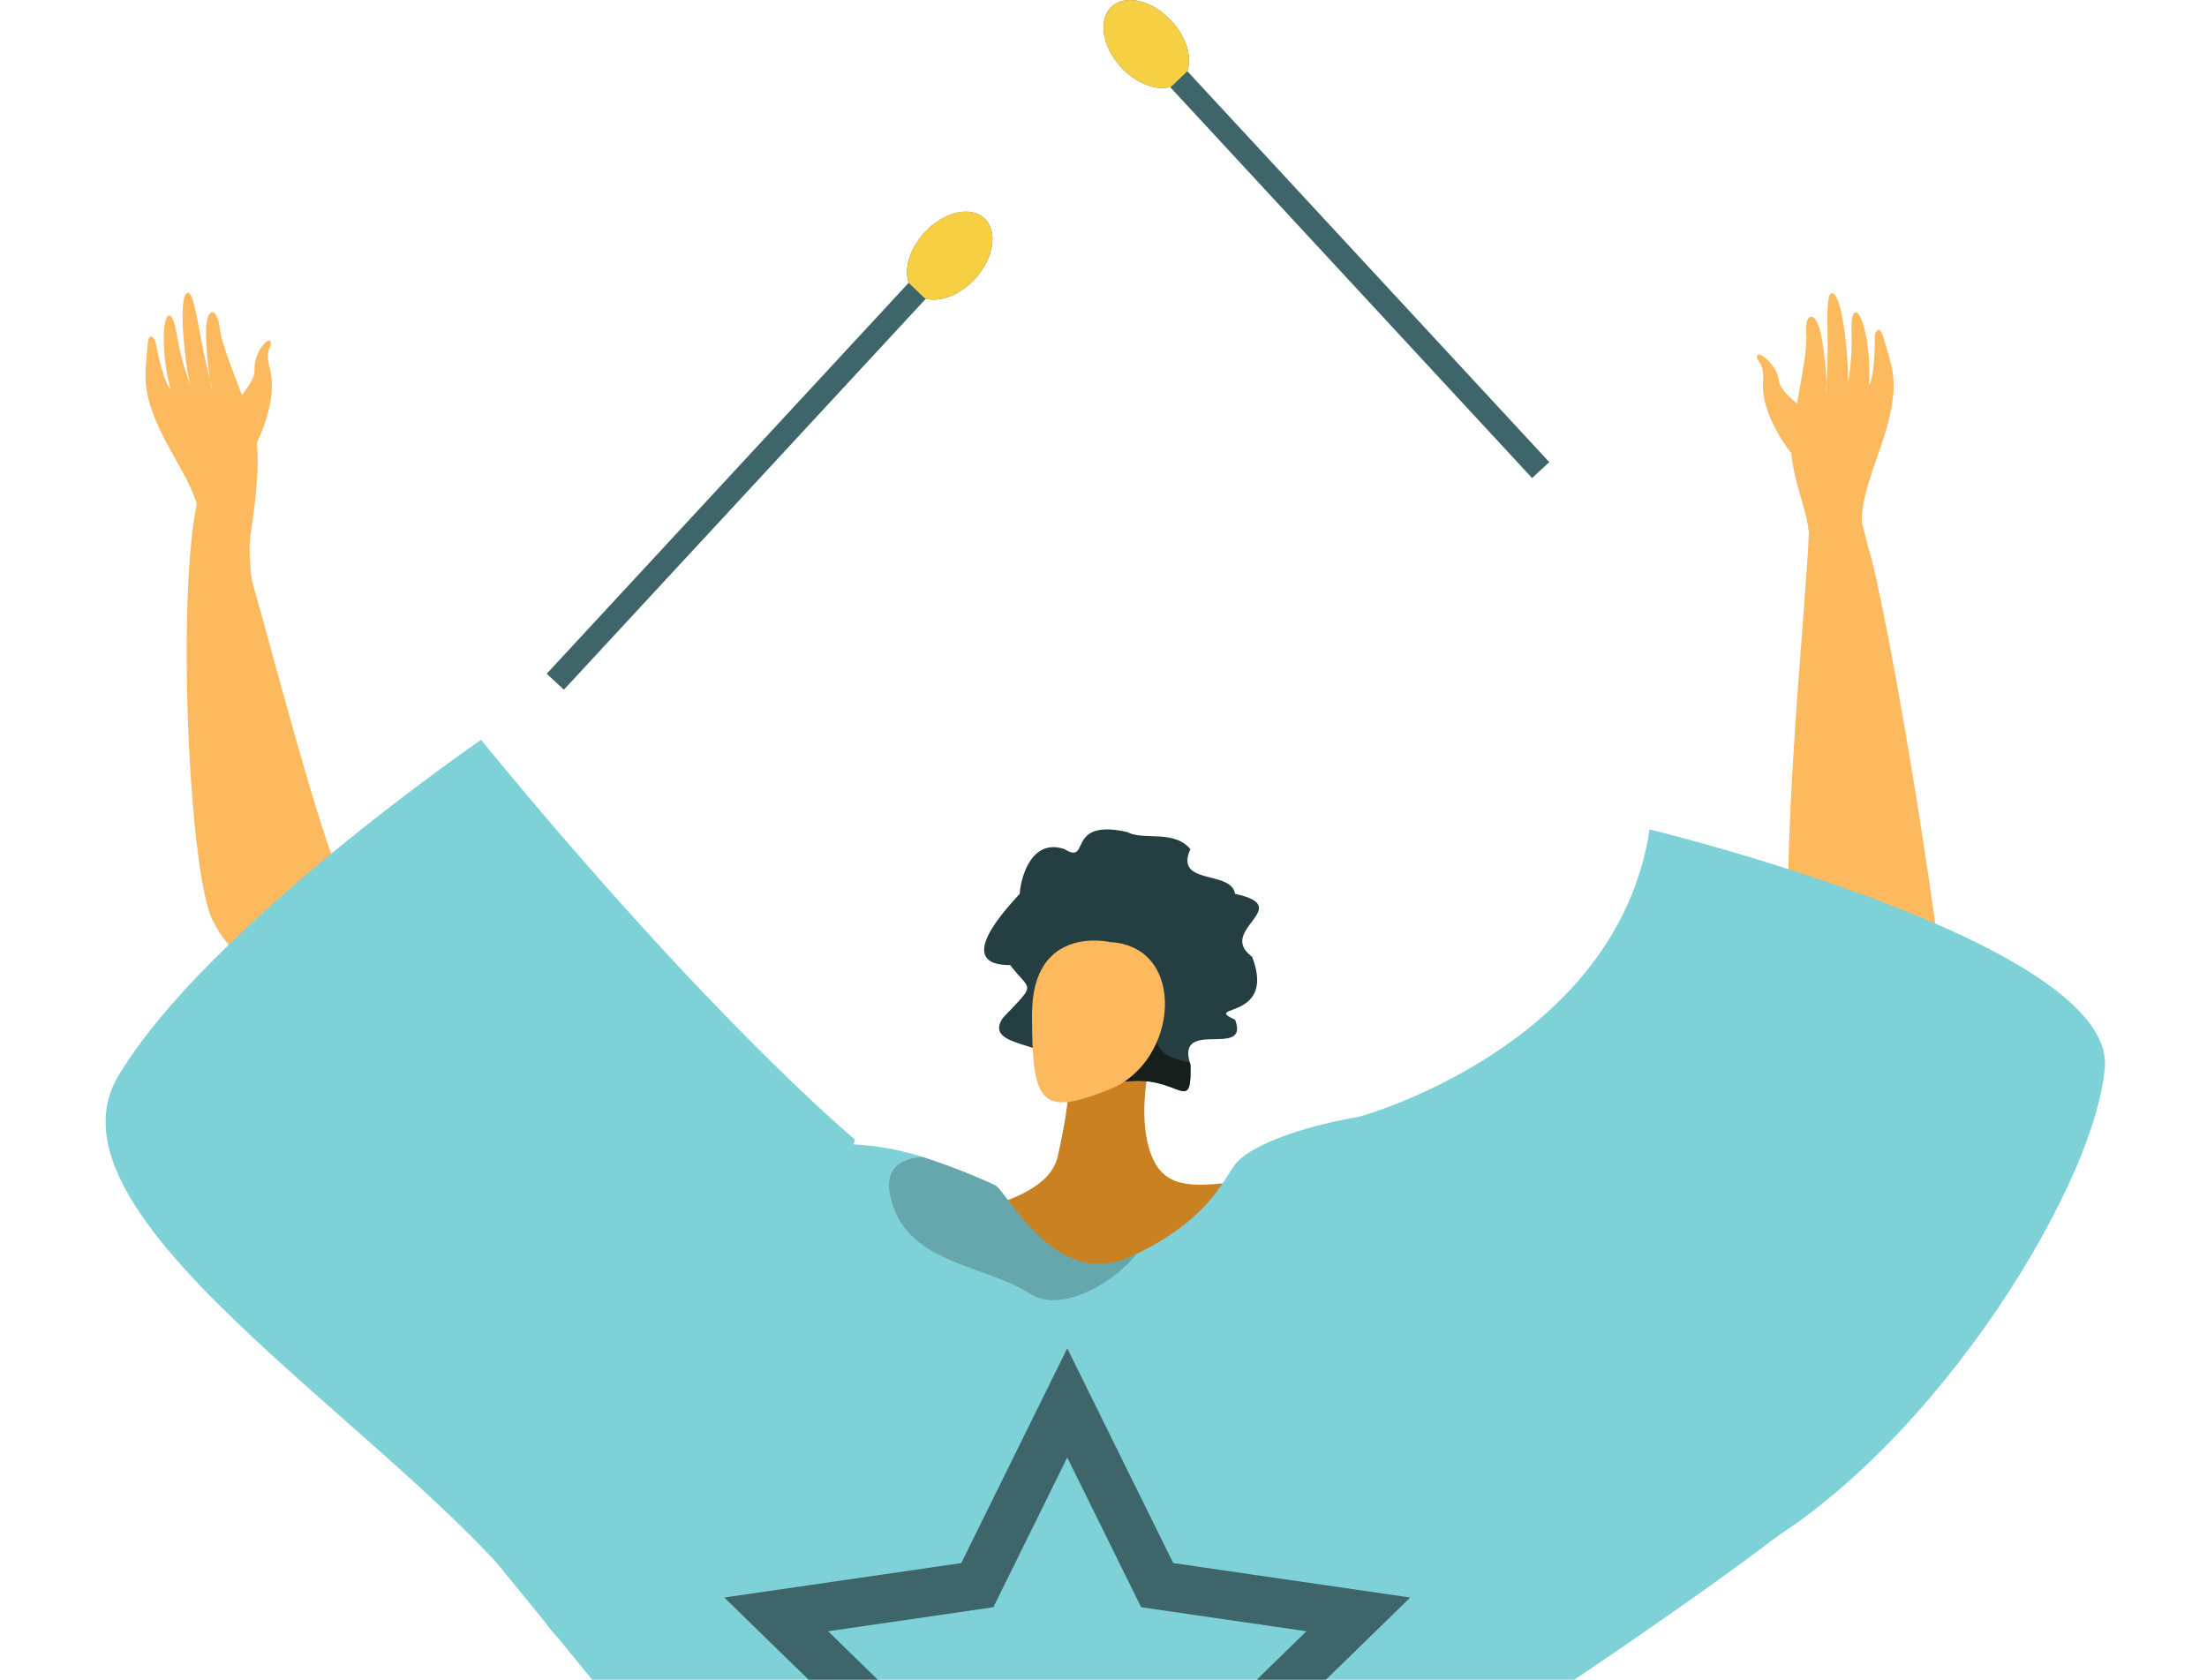 <svg xmlns="http://www.w3.org/2000/svg" xmlns:xlink="http://www.w3.org/1999/xlink" width="588" height="447.515" viewBox="0 0 588 447.515"><defs><style>.a,.q{fill:none;}.b{fill:#3e6569;}.c{fill:#f7cf43;}.d{clip-path:url(#a);}.e{fill:#fcb95d;}.e,.f,.g,.k,.l,.n,.o,.p,.q,.r,.v,.w{fill-rule:evenodd;}.f{fill:#a1dd6f;}.g,.j{opacity:0.15;}.h{opacity:0.5;}.i{fill:#243330;}.k,.m{fill:#d1d3d4;}.l{fill:#36a5ad;}.n{fill:#c98121;}.o{fill:#f7805c;}.p,.u{fill:#7fd1d8;}.q{stroke:#3e6569;stroke-miterlimit:10;stroke-width:12.871px;}.r,.s{opacity:0.2;}.t{fill:#bcbec0;}.v{fill:#243e41;}.w{fill:#171f1c;}</style><clipPath id="a"><rect class="a" width="588" height="380.741"/></clipPath></defs><g transform="translate(-394.144 -364.993)"><g transform="translate(688.144 364.993)"><path class="b" d="M775.06,492.35,678.635,388.2c-3.857.982-9.075-.973-13.058-5.275-5.092-5.5-6.224-12.734-2.531-16.155s10.821-1.735,15.914,3.766c3.983,4.3,5.53,9.657,4.255,13.425L779.64,488.111Z" transform="translate(-660.875 -364.993)"/><path class="c" d="M678.635,388.2l.052.056c.275-.169,4.528-4.3,4.528-4.3,1.275-3.769-.271-9.123-4.255-13.424-5.093-5.5-12.217-7.19-15.914-3.767s-2.562,10.654,2.531,16.155C669.561,387.222,674.779,389.177,678.635,388.2Z" transform="translate(-660.875 -364.993)"/></g><g transform="translate(539.802 421.378)"><path class="b" d="M530.872,543.506,627.3,439.351c3.858.982,9.076-.973,13.058-5.275,5.094-5.5,6.225-12.735,2.531-16.157s-10.82-1.735-15.914,3.767c-3.982,4.3-5.53,9.656-4.253,13.424L526.292,539.267Z" transform="translate(-526.292 -416.149)"/><path class="c" d="M618.392,439.351l-.052.055c-.273-.169-4.527-4.3-4.527-4.3-1.276-3.768.271-9.122,4.254-13.424,5.095-5.5,12.218-7.189,15.914-3.767s2.563,10.654-2.531,16.157C627.468,438.378,622.25,440.333,618.392,439.351Z" transform="translate(-517.389 -416.149)"/></g><g transform="translate(394.144 431.767)"><g class="d"><g transform="translate(461.405 11.343)"><path class="e" d="M834.3,504.107c-.254-1.7-8.455-21.051-7.132-30.111s4.4-22.337,3.956-27.295c-.525-5.831,2.588-6.5,3.969.411.9,4.492,1.748,13.448,1.354,15.288-.191.891.359-5.089.369-11.734.011-7.065-.466-14.85,1.151-14.8,3.134.1,4.644,20.828,4.206,24.308a68.379,68.379,0,0,0,1-9.208c.161-4.228-.435-9.266.883-9.9,2.076-1,4.481,10.38,3.726,19.1.311.232,1.586-2.331,1.6-12.813,0-1.054,1.238-3.43,2.3.283,2.238,7.817,3.913,11.107,1.648,21.071-2.209,9.717-7.548,19.6-7.4,28.161Z" transform="translate(-811.292 -435.865)"/><path class="e" d="M871.78,641.047c-2.372-36.487-17.071-123.949-22.6-143.039-5.458-.494-10.987-2.753-16.112-5.741.07.482.14.957.206,1.42-.467,17.377-8.485,91.968-4.406,120.312,7.384,7.55-17.241,3.713-15.82,4.23,2.165.791,9.85,17.356-.293,26.272C831.6,654.132,873.9,673.365,871.78,641.047Z" transform="translate(-812.752 -430.099)"/><path class="e" d="M827.991,477s-8.119-9.959-7.532-18.736c.349-5.218-1.3-5.5-1.558-6.47-.843-3.211,5.183,1.187,5.778,5.841.483,3.781,7.559,7.579,8.613,10.041s2.342,9.368.881,10.649S827.991,477,827.991,477Z" transform="translate(-812.132 -434.349)"/><path class="e" d="M845.665,492.126l4.109,16.436L831.5,497.975s1.079-.882-1.422-10.267,8.913-3.8,8.913-3.8Z" transform="translate(-811.018 -431.122)"/></g><g transform="translate(169.025 588.127)"><path class="e" d="M620.018,1213.194s5.361,24.007,9.135,31.5-15.663,7.9-16.46,8.321-17.007-7.093-17.007-7.093,9.016-4.288,1.432-33.842S620.018,1213.194,620.018,1213.194Z" transform="translate(-542.564 -934.607)"/><path class="f" d="M648.6,983.232c-.586,9.491-6.477,22.558-8.78,43.815a171.2,171.2,0,0,0,.141,36.5c4.035,38.5-7.615,51.959-8.559,64.37a18.529,18.529,0,0,0,.43,5.808c8.208,34.39,1.677,105.2,1.677,105.2s-3.524.839-8.581,1.768c-12.067,2.214-32.889,4.9-35.686-2.172-3.983-10.042-17.335-34.826-19.5-49.274s.288-40.739,1.4-47.2-1.734-34.6-6.545-43.721c-5.489-10.417-5.319-33.877-3.267-57.093,2.382-26.895,7.317-53.451,8.968-58.98,0,0,40.665-25.164,50.515-22.968S649.466,969.222,648.6,983.232Z" transform="translate(-546.211 -959.151)"/><path class="g" d="M648.478,983.232c-.586,9.491-6.477,22.558-8.78,43.815-10.938.22-25.738-3.843-40.345-6.692-12.229-2.376-27.644,10.463-38.14,20.88,2.382-26.895,7.317-53.451,8.968-58.98,0,0,40.665-25.164,50.515-22.968S649.343,969.222,648.478,983.232Z" transform="translate(-546.089 -959.151)"/><g class="h" transform="translate(18.029 89.879)"><g transform="translate(6.856)"><path class="i" d="M598.4,1043.655l-.754,1.21-7.209,11.567-12.068,19.359c.495.541.975,1.105,1.436,1.694.3.379.585.765.87,1.154,2.621-4.884,6.318-11.768,10.04-18.7,3.011-5.636,6.039-11.3,8.523-15.952C598.963,1043.876,598.683,1043.766,598.4,1043.655Z" transform="translate(-569.219 -1040.39)"/><path class="i" d="M594.839,1042.2l-2.725,4.37-5.755,9.231-10.791,17.3a22.538,22.538,0,0,1,2.2,1.918c2.1-3.9,5.441-10.133,8.816-16.418l7.634-14.287,1.027-1.937C595.109,1042.315,594.975,1042.255,594.839,1042.2Z" transform="translate(-569.506 -1040.54)"/><path class="i" d="M574.57,1072.378c3.147-5.852,15.511-28.857,16.917-31.669l-.03-.016-18.219,29.2.292,1.853Q574.061,1072.049,574.57,1072.378Z" transform="translate(-569.744 -1040.693)"/><path class="i" d="M586.728,1041.749c-.267.7-14.191,26.58-14.191,26.58l-.486-3.06Z" transform="translate(-569.865 -1040.585)"/><path class="i" d="M582.533,1042.65c-.213.561-11.333,21.226-11.333,21.226l-.393-2.44Z" transform="translate(-569.993 -1040.493)"/><path class="i" d="M579.438,1043c-.17.447-9.054,16.957-9.054,16.957l-.316-1.95Z" transform="translate(-570.068 -1040.458)"/></g><g transform="translate(0 4.176)"><path class="i" d="M593.011,1072l-26.567-22.482q-1.273,1.139-2.6,2.224c7.615,5.776,18.81,14.26,28.483,21.571Q592.67,1072.655,593.011,1072Z" transform="translate(-563.848 -1043.968)"/><path class="i" d="M594.64,1068.509l-25.517-21.593q-1.005,1.027-2.058,2c6.393,4.849,17.915,13.585,27.092,20.517Z" transform="translate(-563.519 -1044.233)"/><path class="i" d="M596.2,1065.082l-23.468-19.859-1.984-.183c-.285.325-.576.646-.87.963,4.41,3.346,17.186,13.038,26.009,19.7C596,1065.493,596.1,1065.287,596.2,1065.082Z" transform="translate(-563.231 -1044.425)"/><path class="i" d="M597.369,1061.858l-19.785-16.743-3.538-.327s14.551,11.046,23.118,17.5Z" transform="translate(-562.805 -1044.451)"/><path class="i" d="M598.26,1058.917l-16.751-14.175-2.828-.26s12.79,9.709,19.45,14.724C598.174,1059.11,598.218,1059.014,598.26,1058.917Z" transform="translate(-562.332 -1044.482)"/><path class="i" d="M599.1,1056.707l-14.051-11.89-2.263-.209s11.1,8.428,16.2,12.258Q599.045,1056.785,599.1,1056.707Z" transform="translate(-561.912 -1044.469)"/></g></g><path class="j" d="M626.585,1118.071c8.208,34.39,1.677,105.2,1.677,105.2s-3.524.839-8.581,1.768c-.035-.736-8.707.633-8.324-.117,15.823-30.975,11.214-82,12.051-95.388.193-3.083.406-12.41,2.748-17.27A18.527,18.527,0,0,0,626.585,1118.071Z" transform="translate(-540.964 -943.498)"/><g transform="translate(0 308.716)"><path class="k" d="M554.067,1279.261c9.124-.142,27.021-4.217,40.078-6.923l.01,0c.416-.094.8-.173,1.2-.254,6.812-1.4,12.12-2.362,13.836-2.083.189.036.417.056.689.08.674.059,1.6.1,2.731.106,10.164.056,36.044-2.251,35.205-10a19.132,19.132,0,0,0-1.082-4.357c-.11-.307-.219-.612-.35-.914-.014-.02-.015-.03-.03-.05-.157-.406-.326-.82-.517-1.232-.012-.009-.012-.009-.013-.02-3.46-7.619-10.21-15.206-11.32-14.3-14.843,12.142-32.5,3.052-36.178.93-.457-.265-.7-.422-.7-.422s-.613.135-1.771.427c-.629.169-1.434.386-2.383.646-.516.142-1.071.3-1.679.477-.205.063-.412.116-.616.188q-.741.208-1.573.461c-.267.084-.533.166-.82.262l-.01,0c-1.508.473-3.185,1.024-5.033,1.665-1.153.4-2.356.826-3.628,1.3-1.915.694-3.965,1.485-6.133,2.346-.2.095-.41.2-.608.306-1.073.515-2.116,1.068-3.138,1.629a69.732,69.732,0,0,0-9.622,6.356l-.009.012C546.665,1266.9,542.812,1279.444,554.067,1279.261Z" transform="translate(-547.491 -1239.233)"/><path class="l" d="M559.388,1255.889s11.97.506,17.674,13.3c0,0,6.821-2.341,14.595-4.7.668-.2,1.358-.4,2.047-.6,1.243-.369,2.509-.741,3.766-1.09,1.081-.3,2.155-.591,3.2-.865,5.807-1.513,10.875-2.509,12.652-1.97,4.811,1.448,33.513,2.573,32.2-4.143a3.39,3.39,0,0,0-.351-.914c-.014-.02-.015-.03-.03-.05a8,8,0,0,1-.517-1.232c-.012-.009-.012-.009-.013-.02-3.46-7.619-10.21-15.206-11.32-14.3-14.843,12.142-32.5,3.052-36.178.93-.457-.265-.7-.422-.7-.422s-.613.135-1.771.427c-.629.169-1.434.386-2.383.646-.516.142-1.071.3-1.679.477-.205.063-.412.116-.616.188q-.741.208-1.573.461c-.267.084-.533.166-.82.262l-.01,0c-1.508.473-3.185,1.024-5.033,1.665-1.153.4-2.356.826-3.628,1.3-1.915.694-3.965,1.485-6.133,2.346-.2.095-.41.2-.608.306-1.073.515-2.116,1.068-3.138,1.629a69.725,69.725,0,0,0-9.622,6.356Z" transform="translate(-546.275 -1239.233)"/><g transform="translate(42.114 1.654)"><path class="m" d="M585.7,1241.861c.347.238.839.583,1.444,1.041a31.593,31.593,0,0,1,5.879,5.571,14.937,14.937,0,0,1,1.512,2.286c.164.309.31.631.443.953l2.944-1.2a16.189,16.189,0,0,0-2.19-3.73v-.011a23.964,23.964,0,0,0-1.834-2.141,35.481,35.481,0,0,0-4.33-3.893c-.516.142-1.071.3-1.679.477-.205.063-.412.116-.616.188Q586.531,1241.608,585.7,1241.861Z" transform="translate(-585.699 -1240.734)"/></g><g transform="translate(32.623 4.711)"><path class="m" d="M577.089,1244.8c2,1.385,7.193,5.311,8.945,9.621l2.954-1.2c-1.647-4.047-5.574-7.614-8.271-9.712C579.563,1243.905,578.361,1244.333,577.089,1244.8Z" transform="translate(-577.089 -1243.507)"/></g><g transform="translate(22.744 8.658)"><path class="m" d="M568.126,1248.717c2.352,1.73,6.568,5.221,8.115,9.026l2.944-1.2c-1.57-3.886-5.252-7.329-7.921-9.452C570.192,1247.6,569.148,1248.156,568.126,1248.717Z" transform="translate(-568.126 -1247.088)"/></g></g></g><path class="n" d="M607.717,665.1s42.737-.611,46.4-17.095,4.274-25.476,0-35.021,24.421,10.6,24.421,10.6-3.052,12.821,0,22.589,9.768,9.965,20.148,8.951,0,31.954,0,31.954-37.179,4.032-39.958,5.374-41.241.489-43.073,0S607.717,665.1,607.717,665.1Z" transform="translate(-372.309 -406.677)"/><path class="o" d="M596.033,894.089c1.738.131,10.018-3.355,23.26,5.045s26.779,21.529,36.8,19.51S659.4,905.2,653.6,902.7c-5.218-2.256-15.07-5.193-12.937-8.938s6.781-3.321,11.463.013,8.419.122,6.813-1.747-13.218-8.532-16.02-9.093c-2.072-.414-11.489,2.422-16.435,1.226s-24.6-7.716-24.6-7.716Z" transform="translate(-373.504 -379.479)"/><path class="p" d="M752.18,837.753l-1.052-1.443A15.421,15.421,0,0,1,752.18,837.753Z" transform="translate(-357.648 -383.582)"/><path class="p" d="M757.209,816.264l7.092,35.672,7.9,45.928,35.662,112.685s-8.42,8.005-23.113,15.129c-1.657.807-3.408,1.6-5.224,2.368a105.446,105.446,0,0,1-38.21,8.43c-4.777,0-55.047.6-102.567,1.188a.031.031,0,0,1-.042,0c-.414.011-.818.011-1.221.022-44.081.541-85.411,1.071-85.411,1.071l7.612-67.479,4.109-36.437,2.813-24.875,8.844-78.425.658-5.8L482.594,711.317s80.957-87.214,148.3-65.525a174.576,174.576,0,0,1,19.237,7.473c3.312,1.508,15.978,28.474,36.469,18.983.434-.2.87-.4,1.3-.626,18.706-9.024,22.985-19.311,26.052-23.537,0-.021.011-.021.022-.032.106-.127.2-.255.3-.383,2.155-2.717,7.4-5.595,14.576-8.036,12.931-4.406,32.169-7.633,48.762-5.7,8.43.966,16.181,3.248,22.083,7.4,16.519,11.6,31.829,32.137,41.183,60.187q.86,2.563,1.644,5.2c.266.818.531,1.646.807,2.464,2.368,7.314,40.1,14.7,34.961,20.725C861.885,749.112,757.209,816.264,757.209,816.264Z" transform="translate(-385.101 -404.331)"/><path class="q" d="M659.307,704.086l23.964,48.557,53.586,7.786-38.775,37.8,9.154,53.37-47.929-25.2-47.929,25.2,9.154-53.37-38.775-37.8,53.586-7.786Z" transform="translate(-374.963 -397.1)"/><path class="r" d="M574.259,898.669c-6.626,8.281-16.807,40.12-21.722,56.343L568.3,815.286l4.088-18.165C597.87,774.263,587,840.968,589.621,861.2S583.251,887.426,574.259,898.669Z" transform="translate(-377.951 -388.07)"/><path class="r" d="M674.968,670.475c-6.062,7.857-20.246,15.936-28.389,10.606-12.018-7.856-33.506-7.867-37.253-26.223-1.487-7.261,2.856-9.81,8.642-10.223a176.413,176.413,0,0,1,19.237,7.474c3.312,1.507,15.978,28.474,36.469,18.983C674.108,670.889,674.543,670.688,674.968,670.475Z" transform="translate(-372.175 -403.178)"/><path class="o" d="M752.18,837.753l-1.052-1.443A15.421,15.421,0,0,1,752.18,837.753Z" transform="translate(-357.648 -383.582)"/><g transform="translate(38.778 11.218)"><path class="e" d="M497.493,646.008c-1.477-.949-45.585-33.313-51.785-48.977s-9.344-91.741-2.855-113.536c0,0,11.876,20.444,12.973,21.7s20.094,76.533,25.352,82.739c1.8,2.117,22.825,16.484,42.283,37.163S497.493,646.008,497.493,646.008Z" transform="translate(-428.309 -430.87)"/><path class="e" d="M457.144,501.983c-.089-1.71,3.932-22.034.939-30.686s-8.45-21.14-8.982-26.069c-.626-5.8-3.694-5.933-3.667,1.067.017,4.549.936,13.465,1.662,15.2.352.841-1.318-4.925-2.606-11.431-1.369-6.919-2.415-14.623-3.932-14.3-2.94.619-.377,21.178.7,24.513a71.39,71.39,0,0,1-2.717-8.85c-.966-4.115-1.371-9.15-2.738-9.55-2.152-.632-2.233,10.917.158,19.334-.248.28-1.945-2.017-3.971-12.282-.2-1.032-1.829-3.152-2.117.664-.608,8.031-1.557,11.535,2.5,20.914,3.954,9.147,11,18.016,11.4,25.713Z" transform="translate(-429.325 -435.751)"/><path class="e" d="M456.88,474.538s5.748-11.114,3.505-19.613c-1.334-5.052.171-5.608.225-6.6.18-3.286-4.662,2.031-4.33,6.688.271,3.785-5.677,8.69-6.2,11.279s-.409,9.567,1.217,10.578S456.88,474.538,456.88,474.538Z" transform="translate(-427.232 -434.57)"/><path class="e" d="M455.651,496.788s-.718,4.308,1.528,17.1-8.613-2.787-8.613-2.787l-4.632-24.528Z" transform="translate(-427.832 -430.556)"/></g><path class="s" d="M640.017,981.523l-16.891,23.742,55.2-.724,4.778-53.639Z" transform="translate(-370.734 -371.867)"/><g transform="translate(273.975 565.982)"><path class="e" d="M792.9,1158.759s8.42,23.111,9.278,31.454,17.448-1.789,18.349-1.862,10.5-15.139,10.5-15.139-9.906,1.247-19.443-27.735S792.9,1158.759,792.9,1158.759Z" transform="translate(-627.353 -918.994)"/><path class="f" d="M823.005,1113.122c5.963,13.336,8.073,41.409,10.128,52.014s-37.071,24.194-37.071,24.194-43.661-56.128-55.277-89.52c-4.951-14.219-24.608-14.745-44.666-54.737a170.165,170.165,0,0,0-20.485-31.974c-13.021-15.879-24.594-23.531-30.073-31.024-8.279-11.335,3.389-27.974,10.5-35.143s54.931-7.873,54.931-7.873c2.854,2.456,11.7,11.7,22.093,23.764,19.279,22.385,43.869,54.489,45.259,70.94.863,10.278,13.63,35.527,18.046,40.356S817.042,1099.786,823.005,1113.122Z" transform="translate(-642.707 -939.059)"/><path class="g" d="M733.084,962.823a131.721,131.721,0,0,0-33.462,30.606c-6.255,7.96-14.821,14.372-23.988,19.67-13.021-15.879-24.594-23.531-30.073-31.024-8.279-11.335,3.389-27.974,10.5-35.143s54.931-7.873,54.931-7.873C713.844,941.515,722.689,950.76,733.084,962.823Z" transform="translate(-642.707 -939.059)"/><g class="h" transform="translate(115.485 112.378)"><path class="i" d="M749.866,1041.517l.705.568,6.735,5.428,11.271,9.087q.569-.407,1.177-.775c.262-.159.527-.311.794-.46l-11.013-7.76-9.4-6.591C750.049,1041.182,749.959,1041.349,749.866,1041.517Z" transform="translate(-747.237 -1041.014)"/><path class="i" d="M748.679,1043.581l2.545,2.051,5.375,4.334,10.073,8.125a14.311,14.311,0,0,1,1.376-1.239c-2.3-1.618-5.966-4.2-9.668-6.812l-8.416-5.906-1.142-.795Z" transform="translate(-747.359 -1040.776)"/><path class="i" d="M766.148,1058.583c-3.446-2.43-16.991-11.984-18.655-13.084l-.012.018,17,13.716,1.19-.042Q765.9,1058.879,766.148,1058.583Z" transform="translate(-747.481 -1040.556)"/><path class="i" d="M747.809,1048.367c.422.222,15.658,10.978,15.658,10.978l-1.964.072Z" transform="translate(-747.448 -1040.262)"/><path class="i" d="M748.076,1050.907c.337.176,12.5,8.767,12.5,8.767l-1.569.061Z" transform="translate(-747.42 -1040.003)"/><path class="i" d="M748.073,1052.745c.269.141,9.99,7,9.99,7l-1.252.05Z" transform="translate(-747.421 -1039.815)"/><g transform="translate(1.405 0.785)"><path class="i" d="M767.434,1047.414l-16.2,15.015q.62.889,1.2,1.805c4.223-4.355,10.426-10.757,15.774-16.291Z" transform="translate(-748.503 -1041.144)"/><path class="i" d="M765.364,1046.034l-15.56,14.421q.57.712,1.1,1.451c3.545-3.656,9.931-10.245,15-15.5Z" transform="translate(-748.649 -1041.285)"/><path class="i" d="M763.333,1044.723l-14.31,13.263-.267,1.236c.183.205.363.412.541.622,2.446-2.522,9.531-9.829,14.4-14.877Z" transform="translate(-748.756 -1041.42)"/><path class="i" d="M761.4,1043.588l-12.065,11.181-.478,2.2s8.075-8.321,12.8-13.224Z" transform="translate(-748.746 -1041.536)"/><path class="i" d="M759.614,1042.6l-10.214,9.467-.381,1.762s7.1-7.314,10.768-11.126Z" transform="translate(-748.729 -1041.637)"/><path class="i" d="M758.286,1041.726l-8.568,7.942-.305,1.41s6.16-6.349,8.963-9.264C758.347,1041.783,758.316,1041.755,758.286,1041.726Z" transform="translate(-748.689 -1041.726)"/></g></g><g transform="translate(171.713 242.28)"><path class="k" d="M890.027,1175.367c-7.763,4.8-25.035,11.009-37.493,15.765l-.01,0c-.4.144-.767.285-1.144.431-6.491,2.494-11.483,4.541-12.778,5.7-.139.132-.321.271-.537.437-.537.414-1.3.951-2.244,1.562-8.531,5.525-31.576,17.527-35.048,10.543a19.117,19.117,0,0,1-1.437-4.254c-.072-.316-.143-.633-.2-.959,0-.023,0-.033,0-.056-.086-.428-.166-.867-.228-1.317.005-.014.005-.014,0-.024-1.191-8.282.406-18.311,1.829-18.146,19.047,2.23,29.022-14.943,30.976-18.713.244-.47.359-.731.359-.731s.59-.216,1.723-.6c.622-.2,1.416-.448,2.355-.74.51-.159,1.065-.324,1.671-.5.207-.057.409-.124.621-.173q.737-.225,1.574-.46c.269-.074.538-.148.831-.221l.01,0q2.286-.622,5.136-1.308c1.187-.287,2.43-.575,3.754-.864,1.986-.447,4.139-.886,6.431-1.329.219-.029.453-.052.678-.07,1.179-.144,2.358-.24,3.521-.319a69.625,69.625,0,0,1,11.532.171l.014,0C889.6,1160.964,899.607,1169.456,890.027,1175.367Z" transform="translate(-798.494 -1158.867)"/><path class="l" d="M871.925,1159.2s-9.811,6.877-7.724,20.724c0,0-7.007,1.7-14.825,3.908-.669.194-1.357.4-2.046.6-1.246.359-2.512.728-3.76,1.111-1.074.329-2.134.663-3.16.994-5.706,1.854-10.512,3.748-11.719,5.16-3.273,3.813-26.845,20.226-29.355,13.858a3.433,3.433,0,0,1-.2-.959c0-.023,0-.033,0-.056a7.906,7.906,0,0,0-.228-1.317c.005-.014.005-.014,0-.024-1.191-8.282.406-18.311,1.829-18.146,19.047,2.23,29.022-14.943,30.976-18.713.244-.47.359-.731.359-.731s.59-.216,1.723-.6c.622-.2,1.416-.448,2.355-.74.51-.159,1.065-.324,1.671-.5.207-.057.409-.124.621-.173q.737-.225,1.574-.46c.269-.074.538-.148.831-.221l.01,0q2.286-.622,5.136-1.308c1.187-.287,2.43-.575,3.754-.864,1.986-.447,4.139-.886,6.431-1.329.219-.029.453-.052.678-.07,1.179-.144,2.358-.24,3.521-.319a69.625,69.625,0,0,1,11.532.171Z" transform="translate(-798.494 -1158.867)"/><g transform="translate(35.652 4.276)"><path class="m" d="M836.712,1162.746c-.164.388-.392.944-.656,1.655a31.609,31.609,0,0,0-1.951,7.861,14.927,14.927,0,0,0-.042,2.74c.028.348.079.7.14,1.043l-3.128.573a16.264,16.264,0,0,1-.165-4.323l0-.009a23.533,23.533,0,0,1,.391-2.792,35.383,35.383,0,0,1,1.548-5.613c.51-.159,1.065-.324,1.671-.5.207-.057.409-.125.621-.173Q835.875,1162.981,836.712,1162.746Z" transform="translate(-830.839 -1162.746)"/></g><g transform="translate(45.535 1.878)"><path class="m" d="M845.527,1160.571c-.938,2.245-3.2,8.349-2.35,12.925l-3.138.576c-.793-4.3.593-9.417,1.734-12.637C842.96,1161.149,844.2,1160.861,845.527,1160.571Z" transform="translate(-839.805 -1160.571)"/></g><g transform="translate(56.547 0.16)"><path class="m" d="M855.134,1159.012c-1.049,2.726-2.719,7.938-1.971,11.977l-3.128.573c-.773-4.12.474-9,1.578-12.231C852.793,1159.187,853.971,1159.09,855.134,1159.012Z" transform="translate(-849.796 -1159.012)"/></g><g transform="translate(33.087 6.151)"><path class="t" d="M840.5,1184.976a13.05,13.05,0,0,1-1.628,2.5,18.2,18.2,0,0,0-3.877,9.666c-.381,3.752.429,6.995,1.737,8.306l-1.506,1.5c-1.557-1.558-2.518-4.642-2.476-8.243a20.532,20.532,0,0,1,4.473-12.572c.035-.051.081-.106.116-.156,3.7-4.668,1.623-7.191-3.04-11.142q-.4-.344-.84-.705c-.518-.431-1.041-.872-1.554-1.317-.266-.23-.521-.465-.763-.693a7.494,7.494,0,0,1-2.632-5.1,4.99,4.99,0,0,1,.134-1.235c.244-.469.359-.731.359-.731s.59-.216,1.723-.6l.6.648a2.715,2.715,0,0,0-.705,1.909,4.271,4.271,0,0,0,.908,2.316,10.443,10.443,0,0,0,1.748,1.881l1.059.886c.165.135.321.276.482.4C838.967,1175.952,843.237,1179.52,840.5,1184.976Z" transform="translate(-828.512 -1164.447)"/></g><g transform="translate(39.863 4.051)"><path class="t" d="M846.122,1170.98a39.861,39.861,0,0,1-.274,6.018,28.792,28.792,0,0,0-.17,6.461,9.161,9.161,0,0,0,3.8,6.451l-.645.847-.01,0-.639.832c-.175-.131-.34-.267-.5-.4a11.048,11.048,0,0,1-4.051-7.133,29.467,29.467,0,0,1,.1-7.267A36.227,36.227,0,0,0,844,1171.1a5.717,5.717,0,0,0-.389-1.757,6.507,6.507,0,0,0-2.738-3.079,14.857,14.857,0,0,0-5.209-1.845c-.6-.1-.983-.142-1.006-.143l.088-1.052q.737-.225,1.574-.46c.269-.074.538-.148.831-.22l.01,0a17.128,17.128,0,0,1,4.239,1.548,10.216,10.216,0,0,1,2.75,2.118A7.612,7.612,0,0,1,846.122,1170.98Z" transform="translate(-834.659 -1162.542)"/></g></g></g><path class="u" d="M771.324,998.256c-1.657.807-3.408,1.6-5.224,2.368-11.158-13.548-38.358-37.3-77.428-10.553-24.991,17.1-56.714,19.79-63.35,20.171a.03.03,0,0,1-.042,0c-.786.053-1.21.064-1.21.064l-.011-.042L613.91,978.2l42.105-76.621,52.394.51s61.821,77.236,62.012,77.82C770.538,980.261,770.973,990.188,771.324,998.256Z" transform="translate(-371.676 -376.909)"/><g transform="translate(262.196 154.206)"><path class="v" d="M638.971,601.624c5.574,7.287,7.107,4.438-1.984,14.105-4.095,6.277,5.628,6.367,12.536,9.686a13.165,13.165,0,0,1,3.914,2.668c3.428,2.958,10.264,3.59,16.757,4.546,13.816-1.659,17.171,9.307,16.775-4.546-.055-.18-.127-.36-.163-.54-3.391-11.707,16.035-.974,12.067-11.382-9.073-4.113,11.111.4,4.546-16.757-9.669-7.214,11.814-13.185-4.546-16.774-1.065-6.439-16.27-2.147-11.9-11.905-4.366-5.249-12.609-2.236-16.775-4.546-16.649-3.751-9.669,8.929-16.757,4.546-9.4-3.174-11.85,8.947-11.922,11.905C636.121,588.439,624.6,601.624,638.971,601.624Z" transform="translate(-632.02 -565.477)"/><path class="w" d="M647.9,621.89a13.165,13.165,0,0,1,3.914,2.669c3.428,2.958,10.264,3.59,16.757,4.546,13.816-1.659,17.171,9.307,16.775-4.546-.055-.18-.127-.36-.163-.54-4.527-.848-8.678-2.5-8.676-6.079.008-16.152-19.133-17.976-19.133-17.976s-5.2,10.977-5.524,12.168C651.687,612.745,649.829,617.308,647.9,621.89Z" transform="translate(-630.397 -561.951)"/><path class="e" d="M664.351,592.735s-20.757-4.869-20.757,19.3,2.442,27.226,20.757,19.9S685.109,593.83,664.351,592.735Z" transform="translate(-630.837 -562.731)"/></g><path class="p" d="M619.332,650.307S581.02,618.63,519.689,543.823c0,0-73.1,50.156-96.616,89.5s81.2,98.1,113.963,145.889C566.121,821.64,619.332,650.307,619.332,650.307Z" transform="translate(-391.535 -413.484)"/><path class="p" d="M722.472,642.086s68.783-18.544,77.6-76.609c0,0,124.215,30.088,121.275,63.554s-49.583,107.34-99.289,131.595S722.472,642.086,722.472,642.086Z" transform="translate(-360.577 -411.271)"/></g></g></g></svg>